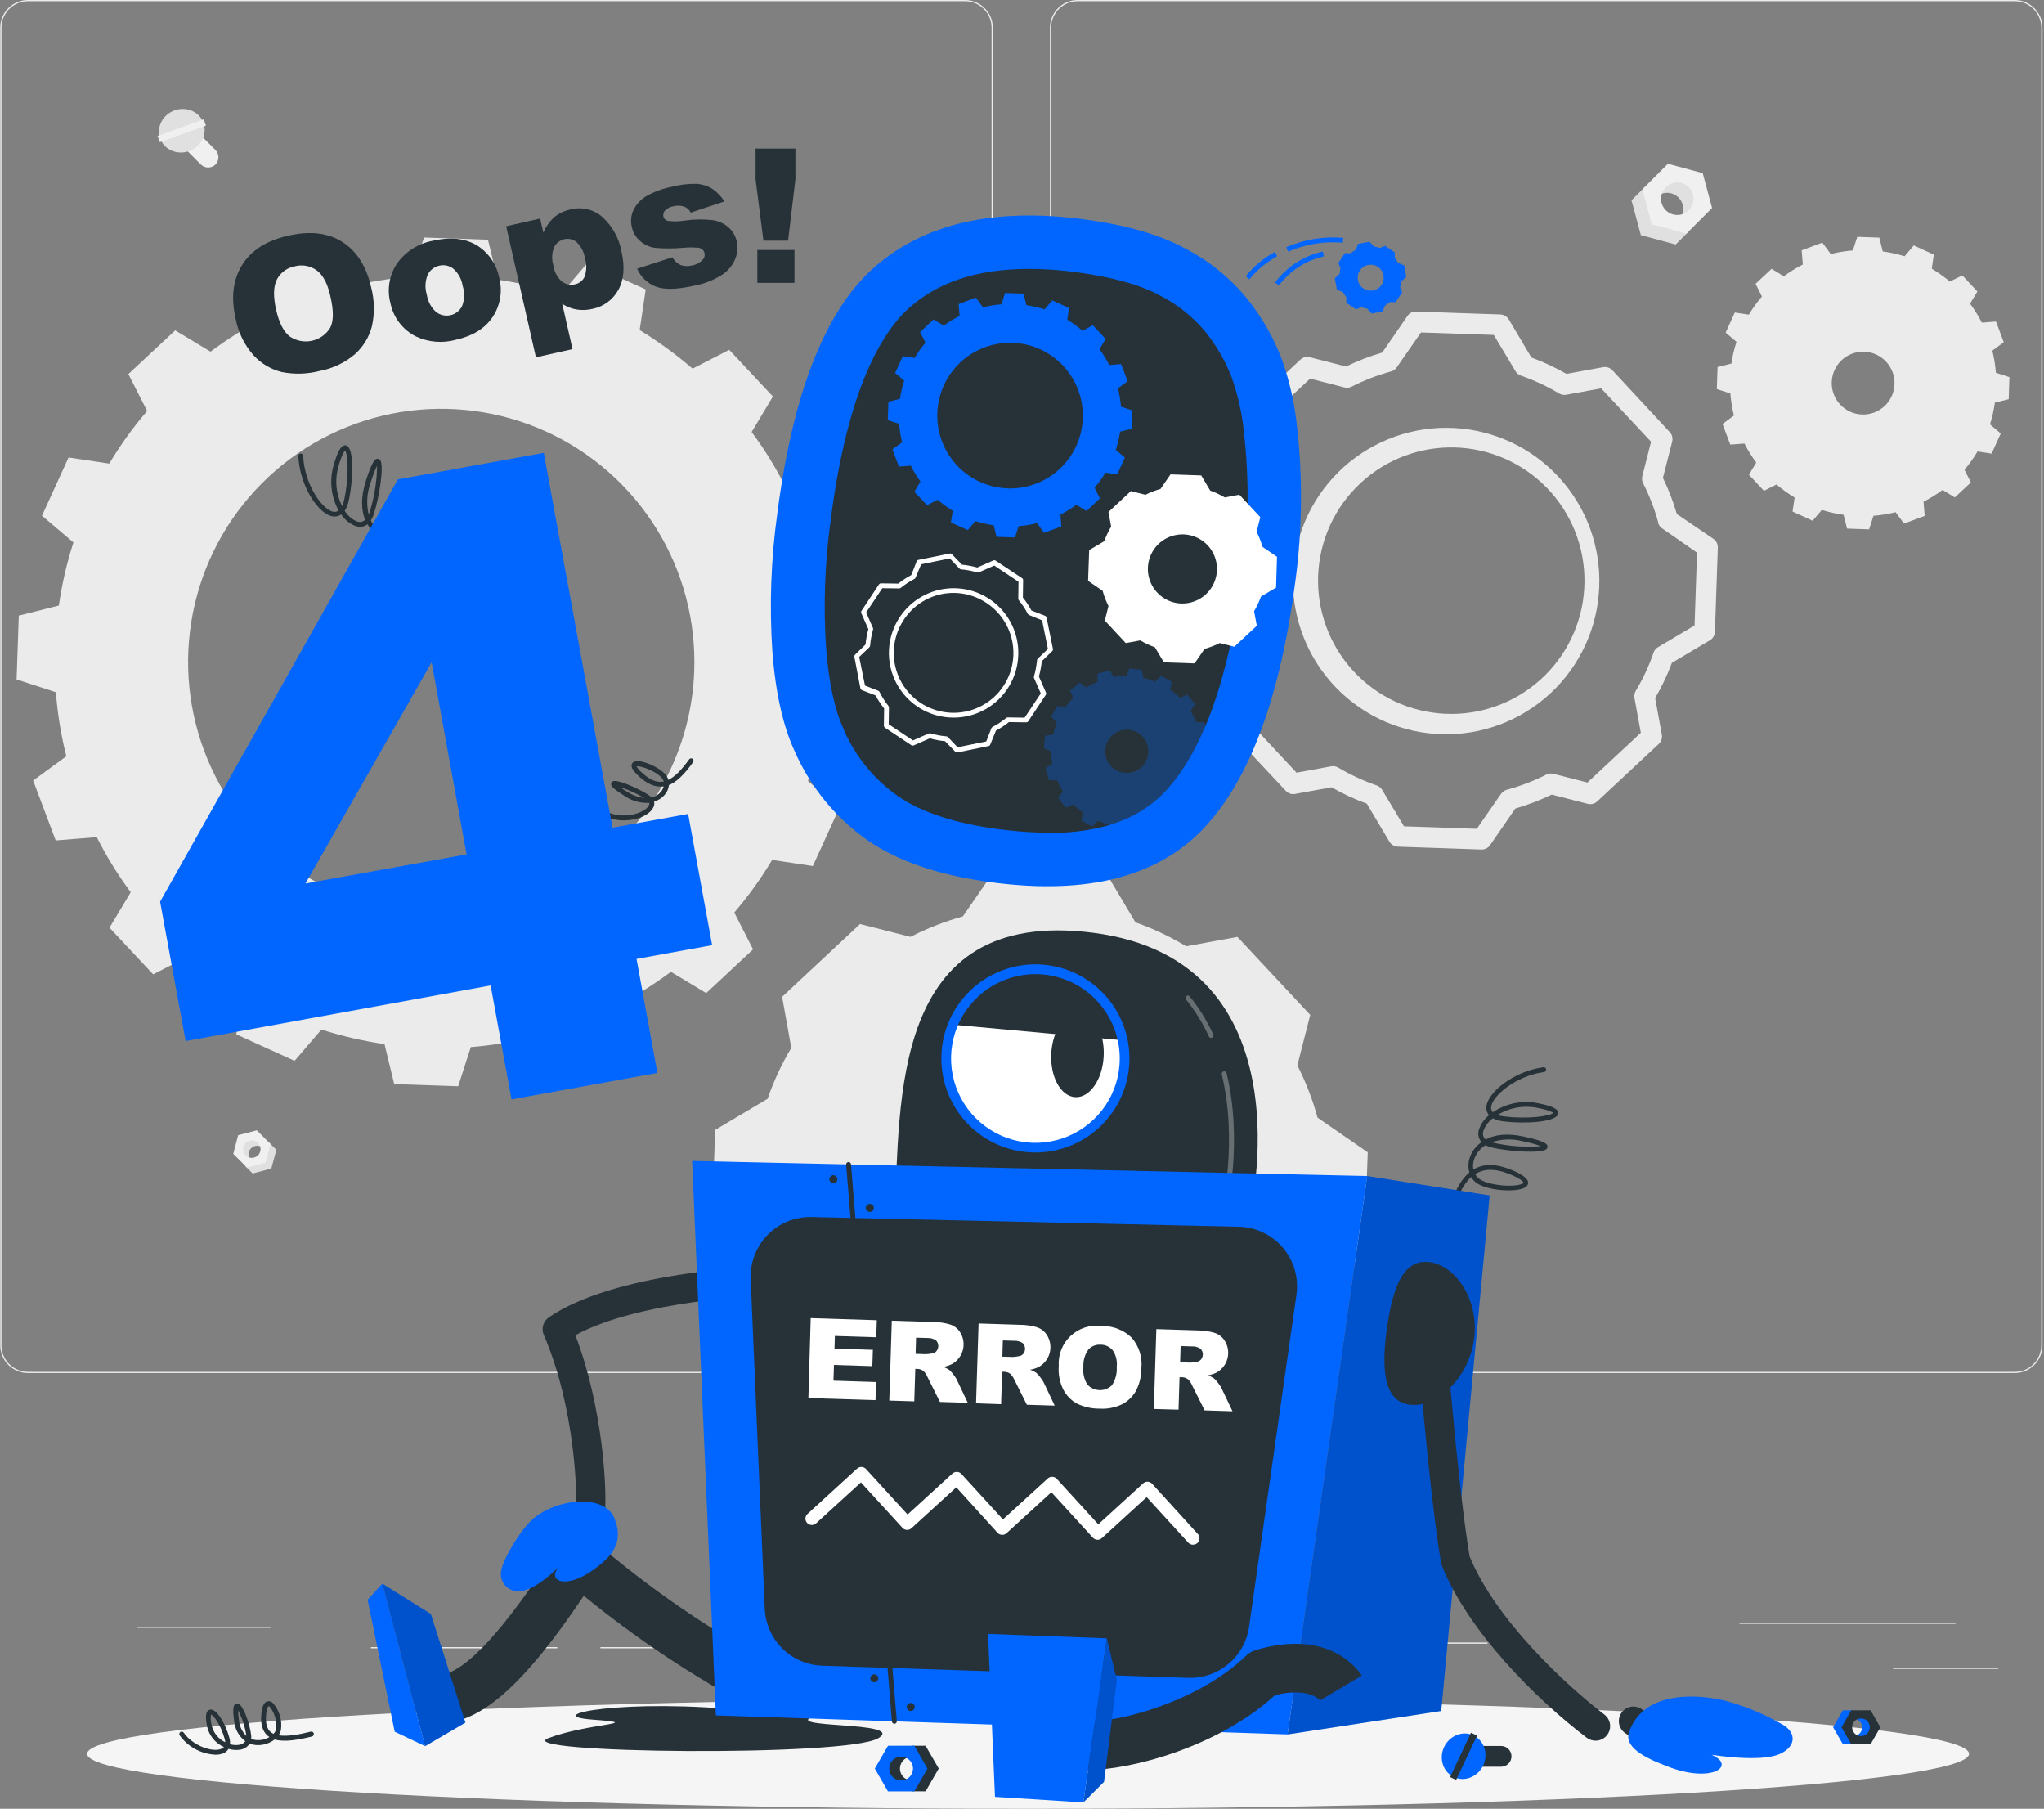 <svg width="477" height="422" viewBox="0 0 477 422" fill="none" xmlns="http://www.w3.org/2000/svg">
<rect x="0" y="0" width="477" height="422" fill="#808080" stroke="none"/>
<g clip-path="url(#clip0_4834_682)">
<path d="M466.326 389.077H441.772V389.36H466.326V389.077Z" fill="#EBEBEB"/>
<path d="M347.136 383.199H308.505V383.482H347.136V383.199Z" fill="#EBEBEB"/>
<path d="M456.371 378.567H405.938V378.85H456.371V378.567Z" fill="#EBEBEB"/>
<path d="M152.734 384.275H140.117V384.558H152.734V384.275Z" fill="#EBEBEB"/>
<path d="M130.037 384.275H86.559V384.558H130.037V384.275Z" fill="#EBEBEB"/>
<path d="M63.251 379.495H31.879V379.778H63.251V379.495Z" fill="#EBEBEB"/>
<path d="M225.217 320.342H6.522C5.672 320.342 4.831 320.175 4.047 319.85C3.262 319.525 2.549 319.049 1.949 318.448C1.348 317.848 0.872 317.135 0.547 316.35C0.222 315.565 0.055 314.725 0.055 313.875L0.055 6.467C0.055 4.752 0.736 3.107 1.949 1.894C3.162 0.681 4.806 0 6.522 0L225.217 0C226.066 0 226.907 0.167 227.692 0.492C228.477 0.817 229.19 1.294 229.79 1.894C230.391 2.495 230.867 3.208 231.192 3.992C231.517 4.777 231.684 5.618 231.684 6.467V313.875C231.684 314.725 231.517 315.565 231.192 316.35C230.867 317.135 230.391 317.848 229.79 318.448C229.19 319.049 228.477 319.525 227.692 319.85C226.907 320.175 226.066 320.342 225.217 320.342ZM6.522 0.283C4.882 0.283 3.309 0.935 2.149 2.094C0.989 3.254 0.338 4.827 0.338 6.467V313.875C0.338 315.515 0.989 317.088 2.149 318.248C3.309 319.408 4.882 320.059 6.522 320.059H225.217C226.857 320.059 228.43 319.408 229.59 318.248C230.749 317.088 231.401 315.515 231.401 313.875V6.467C231.401 4.827 230.749 3.254 229.59 2.094C228.43 0.935 226.857 0.283 225.217 0.283H6.522Z" fill="#EBEBEB"/>
<path d="M470.177 320.342H251.482C249.766 320.342 248.122 319.661 246.909 318.448C245.696 317.235 245.015 315.59 245.015 313.875V6.467C245.015 4.752 245.696 3.107 246.909 1.894C248.122 0.681 249.766 0 251.482 0L470.177 0C471.892 0 473.537 0.681 474.75 1.894C475.963 3.107 476.644 4.752 476.644 6.467V313.875C476.644 314.725 476.477 315.565 476.152 316.35C475.827 317.135 475.35 317.848 474.75 318.448C474.149 319.049 473.437 319.525 472.652 319.85C471.867 320.175 471.026 320.342 470.177 320.342ZM251.482 0.283C249.841 0.283 248.269 0.935 247.109 2.094C245.949 3.254 245.298 4.827 245.298 6.467V313.875C245.298 315.515 245.949 317.088 247.109 318.248C248.269 319.408 249.841 320.059 251.482 320.059H470.177C471.817 320.059 473.39 319.408 474.55 318.248C475.709 317.088 476.361 315.515 476.361 313.875V6.467C476.361 4.827 475.709 3.254 474.55 2.094C473.39 0.935 471.817 0.283 470.177 0.283H251.482Z" fill="#EBEBEB"/>
<path d="M201.501 165.273L202.011 150.392L192.871 147.402C192.484 142.377 191.67 137.395 190.436 132.509L198.183 126.846L192.917 112.87L183.335 113.64C181.067 109.135 178.415 104.835 175.407 100.786L180.368 92.507L170.175 81.623L161.613 86.006C157.754 82.677 153.629 79.67 149.279 77.013L150.684 67.523L137.093 61.35L130.864 68.644C126.058 67.109 121.134 65.973 116.141 65.246L113.876 55.925L98.949 55.416L95.925 64.555C90.883 64.954 85.883 65.769 80.975 66.99L75.222 59.289L61.212 64.454L61.982 74.035C57.483 76.343 53.183 79.021 49.128 82.042L40.883 77.081L29.954 87.274L34.337 95.882C31.044 99.712 28.088 103.82 25.503 108.159L16.001 106.732L9.794 120.322L17.133 126.551C15.584 131.354 14.448 136.279 13.736 141.274L4.381 143.63L3.871 158.512L13.045 161.502C13.426 166.542 14.24 171.54 15.48 176.44L7.733 182.103L12.999 196.079L22.581 195.309C24.849 199.813 27.501 204.114 30.509 208.163L25.548 216.442L35.741 227.326L44.303 222.943C48.142 226.238 52.248 229.208 56.58 231.822L55.153 241.324L68.744 247.496L75.007 240.203C79.813 241.738 84.737 242.874 89.73 243.601L91.995 252.921L106.922 253.431L109.867 244.291C114.904 243.892 119.901 243.077 124.805 241.856L130.468 249.558L144.443 244.337L143.707 234.755C148.202 232.435 152.501 229.753 156.562 226.737L164.807 231.697L175.736 221.504L171.353 212.897C174.646 209.067 177.601 204.959 180.187 200.62L189.689 202.047L195.895 188.457L188.556 182.228C190.11 177.426 191.246 172.501 191.954 167.504L201.501 165.273ZM100.931 213.486C89.254 213.083 77.959 209.226 68.475 202.403C58.99 195.581 51.741 186.099 47.645 175.156C43.55 164.214 42.791 152.303 45.464 140.93C48.138 129.556 54.124 119.231 62.665 111.259C71.207 103.288 81.921 98.028 93.452 96.145C104.983 94.263 116.813 95.842 127.446 100.683C138.08 105.523 147.039 113.409 153.191 123.341C159.344 133.274 162.412 144.808 162.009 156.485C161.743 164.238 159.952 171.864 156.738 178.925C153.524 185.986 148.951 192.345 143.279 197.639C137.607 202.932 130.948 207.056 123.681 209.775C116.415 212.494 108.684 213.755 100.931 213.486Z" fill="#EBEBEB"/>
<path d="M456.19 116.053L459.938 112.553L458.444 109.597C459.579 108.264 460.599 106.835 461.49 105.327L464.774 105.826L466.904 101.137L464.401 99.008C464.923 97.352 465.302 95.654 465.533 93.934L468.761 93.13L468.931 87.988L465.771 86.969C465.635 85.231 465.359 83.508 464.944 81.816L467.606 79.834L465.794 75.02L462.498 75.281C461.704 73.728 460.784 72.243 459.746 70.841L461.456 68.01L457.945 64.25L455.023 65.688C453.703 64.575 452.294 63.571 450.81 62.687L451.286 59.402L446.608 57.262L444.457 59.787C442.796 59.27 441.095 58.891 439.371 58.655L438.567 55.438L433.425 55.257L432.395 58.428C430.656 58.559 428.932 58.839 427.242 59.266L425.271 56.605L420.446 58.406L420.718 61.713C419.163 62.502 417.677 63.422 416.279 64.465L413.436 62.709L409.687 66.209L411.171 69.176C410.036 70.498 409.016 71.915 408.124 73.412L404.84 72.914L402.711 77.602L405.236 79.754C404.695 81.408 404.297 83.106 404.047 84.828L400.819 85.632L400.649 90.774L403.809 91.793C403.942 93.531 404.218 95.255 404.636 96.946L401.975 98.917L403.787 103.73L407.094 103.481C407.887 105.034 408.808 106.519 409.846 107.921L408.136 110.752L411.647 114.512L414.568 113.029C415.894 114.159 417.311 115.178 418.804 116.075L418.317 119.348L422.995 121.489L425.147 118.975C426.808 119.489 428.509 119.867 430.232 120.107L431.036 123.324L436.178 123.505L437.208 120.334C438.947 120.203 440.671 119.923 442.361 119.496L444.332 122.157L449.157 120.356L448.885 117.049C450.441 116.261 451.926 115.341 453.324 114.297L456.19 116.053ZM429.439 94.387C428.449 93.328 427.795 92 427.56 90.569C427.325 89.139 427.519 87.671 428.119 86.351C428.718 85.031 429.696 83.919 430.927 83.155C432.159 82.39 433.59 82.009 435.039 82.058C436.487 82.107 437.889 82.585 439.066 83.431C440.244 84.277 441.143 85.453 441.652 86.81C442.161 88.167 442.255 89.645 441.924 91.056C441.593 92.468 440.85 93.749 439.79 94.738C438.371 96.063 436.483 96.77 434.542 96.705C432.601 96.639 430.766 95.805 429.439 94.387Z" fill="#EBEBEB"/>
<path d="M319.185 268.845L307.474 260.759C306.322 256.543 304.743 252.456 302.763 248.561L305.764 236.783L288.776 218.594L276.816 220.78C273.068 218.517 269.098 216.642 264.969 215.185L257.698 202.942L232.782 202.092L224.696 213.803C220.47 214.976 216.376 216.577 212.476 218.582L200.708 215.581L182.52 232.569L184.66 244.473C182.41 248.23 180.558 252.212 179.133 256.353L166.89 263.624L166.041 288.54L177.763 296.638C178.894 300.877 180.47 304.984 182.463 308.892L179.473 320.637L196.461 338.825L208.342 336.651C212.126 338.898 216.13 340.753 220.29 342.189L227.55 354.409L252.466 355.259L260.541 343.537C264.786 342.387 268.904 340.809 272.829 338.825L284.551 341.815L302.74 324.827L300.554 312.89C302.804 309.129 304.657 305.143 306.081 300.998L318.301 293.727L319.185 268.845ZM241.661 306.661C236.13 306.47 230.78 304.642 226.287 301.411C221.794 298.179 218.361 293.687 216.42 288.504C214.48 283.321 214.12 277.678 215.386 272.291C216.652 266.903 219.487 262.011 223.533 258.235C227.579 254.458 232.653 251.966 238.115 251.073C243.578 250.181 249.182 250.928 254.219 253.22C259.257 255.512 263.502 259.246 266.417 263.951C269.332 268.655 270.787 274.118 270.598 279.65C270.341 287.068 267.149 294.081 261.722 299.146C256.296 304.212 249.08 306.915 241.661 306.661Z" fill="#EBEBEB"/>
<path d="M345.868 198.197H345.789L326.23 197.528C325.833 197.518 325.445 197.409 325.101 197.211C324.757 197.014 324.468 196.733 324.259 196.396L318.981 187.505C316.13 186.465 313.371 185.184 310.736 183.677L302.231 185.229C301.837 185.301 301.431 185.272 301.05 185.146C300.67 185.019 300.328 184.798 300.056 184.504L286.59 170.132C286.31 169.834 286.111 169.47 286.012 169.073C285.913 168.677 285.917 168.261 286.024 167.867L288.165 159.475C286.841 156.754 285.757 153.923 284.925 151.014L276.397 145.125C276.067 144.897 275.8 144.59 275.62 144.232C275.44 143.874 275.353 143.476 275.367 143.075L276.035 123.459C276.045 123.063 276.154 122.675 276.352 122.331C276.55 121.987 276.83 121.697 277.167 121.489L286.081 116.2C287.145 113.37 288.452 110.638 289.988 108.034L288.425 99.506C288.354 99.112 288.383 98.706 288.51 98.326C288.636 97.946 288.856 97.604 289.15 97.332L303.443 83.922C303.74 83.642 304.105 83.443 304.501 83.344C304.898 83.244 305.313 83.249 305.708 83.356L314.123 85.508C316.838 84.186 319.66 83.099 322.56 82.257L328.449 73.729C328.668 73.39 328.974 73.116 329.334 72.935C329.695 72.754 330.097 72.672 330.499 72.698L350.115 73.367C350.512 73.377 350.9 73.486 351.244 73.684C351.588 73.881 351.877 74.162 352.086 74.499L357.375 83.412C360.207 84.45 362.947 85.727 365.563 87.229L374.114 85.666C374.508 85.595 374.914 85.624 375.294 85.751C375.674 85.877 376.016 86.098 376.288 86.391L389.652 100.797C389.933 101.095 390.132 101.459 390.231 101.856C390.33 102.252 390.326 102.668 390.219 103.062L388.067 111.488C389.388 114.203 390.476 117.026 391.317 119.926L399.845 125.713C400.175 125.941 400.443 126.248 400.623 126.606C400.803 126.965 400.89 127.362 400.876 127.763L400.208 147.379C400.198 147.776 400.089 148.163 399.891 148.507C399.693 148.852 399.413 149.141 399.075 149.35L390.162 154.639C389.101 157.488 387.793 160.239 386.255 162.861L387.818 171.4C387.889 171.794 387.86 172.2 387.733 172.58C387.606 172.96 387.386 173.302 387.093 173.575L372.755 186.962C372.458 187.243 372.093 187.443 371.697 187.542C371.3 187.641 370.884 187.636 370.49 187.528L362.109 185.387C359.378 186.709 356.54 187.796 353.626 188.638L347.748 197.155C347.538 197.463 347.258 197.718 346.932 197.899C346.605 198.08 346.241 198.182 345.868 198.197ZM327.645 192.783L344.634 193.361L350.296 185.206C350.618 184.739 351.096 184.402 351.644 184.255C354.833 183.389 357.925 182.201 360.874 180.71C361.387 180.456 361.974 180.396 362.528 180.54L370.456 182.567L382.914 170.959L381.43 162.838C381.326 162.265 381.434 161.672 381.736 161.173C383.415 158.367 384.8 155.396 385.87 152.306C386.051 151.749 386.43 151.278 386.934 150.98L395.451 145.918L396.029 128.93L387.874 123.267C387.449 122.972 387.131 122.546 386.968 122.055V121.863C386.105 118.712 384.925 115.658 383.446 112.745C383.184 112.227 383.12 111.631 383.265 111.069L385.303 103.051L373.65 90.604L365.506 92.099C364.938 92.204 364.35 92.1 363.853 91.805C361.038 90.121 358.059 88.729 354.962 87.648C354.788 87.587 354.621 87.507 354.464 87.41C354.134 87.208 353.858 86.928 353.66 86.595L348.597 78.146L331.609 77.568L325.946 85.723C325.612 86.205 325.113 86.548 324.542 86.686C321.392 87.549 318.337 88.729 315.425 90.208C314.907 90.47 314.311 90.534 313.749 90.389L305.742 88.339L293.284 99.948L294.767 108.068C294.859 108.577 294.784 109.101 294.552 109.563L294.439 109.756C292.758 112.572 291.372 115.556 290.305 118.657C290.118 119.19 289.749 119.639 289.263 119.926L280.735 124.988L280.157 141.977L288.323 147.639C288.79 147.961 289.127 148.439 289.274 148.987C290.124 152.167 291.305 155.249 292.797 158.183C292.88 158.345 292.945 158.516 292.989 158.693C293.08 159.065 293.08 159.454 292.989 159.826L290.951 167.81L302.559 180.268L310.646 178.785C311.211 178.683 311.793 178.788 312.288 179.079C315.12 180.757 318.113 182.146 321.224 183.224C321.779 183.402 322.25 183.776 322.549 184.277L327.645 192.783ZM338.11 171.31H336.853C327.426 171.144 318.446 167.262 311.868 160.507C305.29 153.753 301.645 144.674 301.728 135.246C301.811 125.818 305.614 116.805 312.31 110.167C319.007 103.53 328.053 99.806 337.481 99.806C346.91 99.806 355.956 103.53 362.652 110.167C369.349 116.805 373.152 125.818 373.235 135.246C373.318 144.674 369.673 153.753 363.095 160.507C356.517 167.262 347.537 171.144 338.11 171.31ZM338.11 104.387C329.915 104.537 322.111 107.916 316.395 113.79C310.679 119.664 307.514 127.558 307.589 135.754C307.664 143.95 310.972 151.784 316.794 157.553C322.616 163.323 330.48 166.559 338.676 166.559C346.872 166.559 354.737 163.323 360.559 157.553C366.381 151.784 369.689 143.95 369.764 135.754C369.838 127.558 366.673 119.664 360.958 113.79C355.242 107.916 347.437 104.537 339.243 104.387H338.11Z" fill="#EBEBEB"/>
<path d="M391.045 57.047L382.925 54.861L380.739 46.74L383.922 43.558L387.274 50.512L394.228 53.864L391.045 57.047Z" fill="#E0E0E0"/>
<path d="M391.555 51.61C391.94 51.267 392.251 50.848 392.469 50.38C392.687 49.911 392.807 49.404 392.821 48.887C392.836 48.371 392.745 47.858 392.554 47.378C392.363 46.898 392.077 46.462 391.712 46.097C391.346 45.732 390.911 45.445 390.431 45.254C389.951 45.063 389.437 44.973 388.921 44.987C388.405 45.002 387.897 45.122 387.429 45.34C386.961 45.557 386.542 45.868 386.198 46.253L390.241 40.194L395.666 42.935L396.799 48.598L391.555 51.61Z" fill="#E0E0E0"/>
<path d="M383.276 44.169L389.234 38.212L397.354 40.398L399.54 48.519L393.583 54.476L385.462 52.324L383.276 44.169ZM394.092 49.039C394.624 48.509 394.987 47.833 395.134 47.097C395.281 46.361 395.207 45.597 394.92 44.903C394.633 44.209 394.147 43.616 393.523 43.199C392.899 42.781 392.165 42.558 391.414 42.558C390.663 42.558 389.929 42.781 389.305 43.199C388.68 43.616 388.194 44.209 387.907 44.903C387.621 45.597 387.546 46.361 387.694 47.097C387.841 47.833 388.203 48.509 388.735 49.039C389.443 49.75 390.404 50.152 391.407 50.159C392.41 50.165 393.375 49.775 394.092 49.073V49.039Z" fill="#F0F0F0"/>
<path d="M58.959 273.794L63.319 272.628L64.497 268.267L62.787 266.569L60.986 270.295L57.26 272.095L58.959 273.794Z" fill="#E0E0E0"/>
<path d="M58.687 270.884C58.477 270.7 58.307 270.475 58.187 270.223C58.068 269.97 58.002 269.696 57.992 269.417C57.983 269.139 58.031 268.861 58.134 268.601C58.236 268.342 58.391 268.106 58.588 267.908C58.786 267.711 59.021 267.556 59.281 267.454C59.541 267.351 59.818 267.303 60.097 267.312C60.376 267.322 60.65 267.388 60.903 267.508C61.155 267.627 61.38 267.797 61.563 268.007L59.4 264.757L56.49 266.229L55.855 269.287L58.687 270.884Z" fill="#E0E0E0"/>
<path d="M63.126 266.908L59.932 263.715L55.572 264.847L54.44 269.207L57.633 272.401L61.994 271.269L63.126 266.908ZM57.328 269.547C57.041 269.263 56.846 268.899 56.767 268.504C56.688 268.108 56.727 267.698 56.882 267.325C57.036 266.952 57.297 266.633 57.632 266.408C57.968 266.184 58.362 266.064 58.766 266.064C59.169 266.064 59.564 266.184 59.899 266.408C60.235 266.633 60.496 266.952 60.65 267.325C60.804 267.698 60.844 268.108 60.765 268.504C60.685 268.899 60.49 269.263 60.204 269.547C59.822 269.928 59.305 270.141 58.766 270.141C58.227 270.141 57.709 269.928 57.328 269.547Z" fill="#F0F0F0"/>
<path d="M43.273 34.781L46.885 38.394C47.34 38.836 47.95 39.084 48.584 39.084C49.219 39.084 49.828 38.836 50.283 38.394C50.726 37.939 50.974 37.329 50.974 36.695C50.974 36.06 50.726 35.45 50.283 34.996L46.67 31.383C46.216 30.94 45.606 30.692 44.971 30.692C44.337 30.692 43.727 30.94 43.273 31.383C42.83 31.838 42.582 32.447 42.582 33.082C42.582 33.716 42.83 34.326 43.273 34.781Z" fill="#F0F0F0"/>
<path d="M44.133 35.25C46.923 34.247 48.422 31.311 47.481 28.692C46.54 26.072 43.515 24.761 40.725 25.763C37.935 26.766 36.436 29.702 37.377 32.321C38.318 34.941 41.343 36.252 44.133 35.25Z" fill="#E0E0E0"/>
<path d="M36.776 31.714L37.301 33.174L48.066 29.307L47.541 27.847L36.776 31.714Z" fill="#F0F0F0"/>
<path d="M239.918 422C361.194 422 459.508 416.26 459.508 409.179C459.508 402.099 361.194 396.359 239.918 396.359C118.641 396.359 20.327 402.099 20.327 409.179C20.327 416.26 118.641 422 239.918 422Z" fill="#F5F5F5"/>
<path d="M54.994 74.397C53.862 69.414 54.368 65.216 56.512 61.803C58.656 58.391 62.209 56.126 67.169 55.008C72.258 53.823 76.486 54.294 79.854 56.424C83.221 58.553 85.468 62.064 86.593 66.956C87.399 69.961 87.465 73.117 86.785 76.153C86.127 78.675 84.735 80.945 82.787 82.676C80.473 84.627 77.696 85.949 74.723 86.516C71.809 87.284 68.758 87.385 65.799 86.81C63.228 86.187 60.904 84.806 59.128 82.846C57.015 80.453 55.587 77.534 54.994 74.397ZM64.44 72.291C65.142 75.379 66.218 77.463 67.668 78.542C68.416 79.041 69.257 79.384 70.141 79.549C71.026 79.715 71.934 79.7 72.812 79.505C73.69 79.31 74.52 78.94 75.251 78.416C75.983 77.893 76.6 77.227 77.068 76.459C77.876 74.888 77.876 72.393 77.068 68.972C76.411 66.096 75.354 64.125 73.897 63.06C73.157 62.532 72.308 62.175 71.413 62.016C70.517 61.857 69.597 61.901 68.721 62.143C67.848 62.311 67.025 62.674 66.313 63.206C65.601 63.737 65.018 64.423 64.61 65.212C63.794 66.828 63.738 69.191 64.44 72.302V72.291Z" fill="#263238"/>
<path d="M91.1 70.66C90.696 69.117 90.622 67.507 90.884 65.934C91.145 64.361 91.736 62.86 92.618 61.532C93.608 60.12 94.867 58.919 96.322 57.996C97.778 57.073 99.402 56.446 101.1 56.152C105.532 55.148 109.172 55.672 112.018 57.726C114.339 59.426 115.936 61.937 116.492 64.759C116.898 66.302 116.976 67.912 116.72 69.487C116.465 71.061 115.881 72.564 115.008 73.899C113.241 76.587 110.365 78.38 106.378 79.279C103.306 80.131 100.031 79.866 97.136 78.531C95.591 77.773 94.242 76.669 93.195 75.303C92.148 73.938 91.431 72.349 91.1 70.66ZM99.594 68.712C99.821 70.294 100.599 71.746 101.791 72.812C102.259 73.169 102.799 73.419 103.374 73.545C103.948 73.671 104.544 73.67 105.118 73.541C105.692 73.413 106.231 73.161 106.697 72.802C107.163 72.443 107.545 71.986 107.816 71.464C108.414 69.948 108.47 68.272 107.975 66.719C107.745 65.17 106.979 63.752 105.812 62.709C105.36 62.346 104.832 62.09 104.266 61.963C103.701 61.835 103.114 61.839 102.55 61.973C101.961 62.095 101.408 62.351 100.933 62.72C100.457 63.089 100.073 63.562 99.809 64.102C99.202 65.567 99.126 67.197 99.594 68.712Z" fill="#263238"/>
<path d="M125.066 83.367L118.123 52.788L126.051 50.987L126.798 54.261C127.356 52.966 128.16 51.793 129.165 50.806C130.282 49.857 131.617 49.2 133.05 48.892C134.374 48.53 135.768 48.508 137.102 48.829C138.437 49.15 139.669 49.803 140.683 50.727C142.926 52.816 144.446 55.565 145.021 58.576C145.859 62.26 145.618 65.28 144.296 67.636C143.674 68.768 142.813 69.751 141.773 70.515C140.732 71.28 139.537 71.809 138.271 72.064C137.051 72.359 135.785 72.409 134.545 72.212C133.352 72.006 132.214 71.555 131.204 70.886L133.605 81.453L125.066 83.367ZM129.165 62.019C129.36 63.439 130.06 64.741 131.136 65.688C131.569 66.018 132.071 66.246 132.604 66.356C133.137 66.465 133.688 66.454 134.217 66.322C134.696 66.219 135.145 66.005 135.529 65.699C135.912 65.392 136.219 65.001 136.425 64.555C136.922 63.148 136.942 61.615 136.482 60.195C136.279 58.772 135.596 57.461 134.545 56.48C134.158 56.156 133.701 55.925 133.209 55.807C132.718 55.689 132.206 55.687 131.714 55.801C131.193 55.912 130.704 56.139 130.284 56.467C129.864 56.795 129.524 57.214 129.29 57.692C128.755 59.078 128.711 60.605 129.165 62.019Z" fill="#263238"/>
<path d="M148.679 62.687L156.913 60.025C157.353 60.821 158.035 61.456 158.861 61.837C159.716 62.132 160.64 62.16 161.511 61.917C162.462 61.763 163.335 61.296 163.991 60.592C164.181 60.393 164.319 60.15 164.392 59.885C164.465 59.62 164.471 59.342 164.411 59.074C164.348 58.763 164.193 58.478 163.967 58.256C163.741 58.034 163.454 57.885 163.142 57.828C161.862 57.69 160.571 57.69 159.291 57.828C157.139 58.007 154.976 58.007 152.825 57.828C151.566 57.643 150.387 57.1 149.427 56.265C148.417 55.419 147.719 54.258 147.445 52.969C147.105 51.611 147.254 50.176 147.864 48.915C148.533 47.601 149.562 46.505 150.831 45.755C152.635 44.731 154.594 44.008 156.63 43.614C158.579 43.09 160.592 42.846 162.61 42.89C163.873 42.973 165.097 43.362 166.177 44.022C167.331 44.801 168.311 45.812 169.054 46.989L161.194 49.606C160.895 48.987 160.379 48.499 159.744 48.235C158.918 47.939 158.022 47.9 157.174 48.122C156.424 48.229 155.729 48.575 155.192 49.107C155.022 49.292 154.899 49.516 154.834 49.758C154.769 50.001 154.764 50.255 154.818 50.5C154.878 50.769 155.018 51.013 155.221 51.199C155.423 51.385 155.678 51.505 155.95 51.542C157.213 51.692 158.489 51.665 159.744 51.463C161.928 51.144 164.144 51.11 166.336 51.361C167.716 51.559 169.008 52.157 170.051 53.083C170.997 53.937 171.655 55.065 171.931 56.31C172.217 57.641 172.111 59.026 171.625 60.297C171.027 61.809 169.984 63.104 168.635 64.012C166.65 65.305 164.429 66.194 162.1 66.628C158.061 67.549 155.041 67.628 153.04 66.866C151.092 66.103 149.524 64.6 148.679 62.687Z" fill="#263238"/>
<path d="M176.324 34.667H185.622V41.802L183.912 56.152H178.159L176.324 41.825V34.667ZM176.732 58.326H185.407V65.994H176.732V58.326Z" fill="#263238"/>
<path d="M102.517 132.089C102.449 132.102 102.38 132.102 102.313 132.089C97.216 130.119 94.17 128.182 92.584 125.872C91.343 126.104 90.06 125.929 88.926 125.373C87.588 124.702 86.488 123.634 85.778 122.316C85.392 122.613 84.938 122.808 84.457 122.883C83.976 122.958 83.484 122.911 83.026 122.746C81.632 122.221 80.441 121.265 79.628 120.016C79.121 120.387 78.497 120.56 77.873 120.503C74.475 120.232 69.945 113.527 69.616 106.381C69.616 106.23 69.676 106.086 69.782 105.98C69.888 105.874 70.032 105.814 70.183 105.814C70.333 105.814 70.477 105.874 70.583 105.98C70.689 106.086 70.749 106.23 70.749 106.381C71.055 113.176 75.404 119.212 77.963 119.416C78.342 119.454 78.721 119.34 79.016 119.099C78.132 117.486 77.576 115.713 77.381 113.884C77.187 112.055 77.358 110.205 77.884 108.442C78.858 105.044 79.719 103.708 80.749 103.912C82.697 104.399 82.448 111.839 81.406 116.698C81.247 117.575 80.92 118.413 80.443 119.167C81.112 120.286 82.119 121.163 83.32 121.67C83.64 121.792 83.989 121.819 84.324 121.749C84.659 121.679 84.967 121.514 85.211 121.274C84.317 119.076 84.135 116.098 85.347 112.281C86.933 107.264 87.612 107.128 87.963 107.049C88.096 107.021 88.233 107.029 88.36 107.073C88.488 107.117 88.601 107.195 88.688 107.298C89.73 108.43 88.484 116.268 87.171 120.118C87.017 120.582 86.804 121.023 86.537 121.432C87.139 122.661 88.13 123.656 89.357 124.264C90.154 124.654 91.042 124.822 91.927 124.751C91.826 124.535 91.735 124.32 91.656 124.094C90.761 121.659 91.191 118.85 92.992 115.509C94.193 113.244 95.167 112.258 96.061 112.258C96.302 112.262 96.536 112.334 96.737 112.466C96.938 112.599 97.096 112.786 97.194 113.006C98.179 114.829 97.466 120.843 95.518 123.822C95.066 124.511 94.43 125.06 93.683 125.407C95.201 127.401 98.077 129.156 102.687 130.946C102.837 130.973 102.97 131.058 103.057 131.184C103.144 131.309 103.178 131.464 103.151 131.614C103.124 131.764 103.038 131.897 102.913 131.984C102.788 132.071 102.633 132.105 102.483 132.078L102.517 132.089ZM96.118 113.436C96.118 113.436 95.472 113.436 94.045 116.098C92.403 119.133 91.995 121.636 92.766 123.754C92.862 124.014 92.975 124.268 93.105 124.513C93.715 124.252 94.234 123.819 94.6 123.267C96.186 120.843 96.945 115.86 96.356 113.912C96.243 113.504 96.118 113.436 96.118 113.436ZM87.998 108.668C87.381 109.956 86.874 111.294 86.48 112.666C85.608 115.042 85.458 117.623 86.049 120.084L86.151 119.801C87.326 116.205 87.948 112.451 87.998 108.668ZM80.534 105.101C80.341 105.282 79.798 105.995 79.005 108.748C78.082 111.854 78.378 115.195 79.832 118.091C80.062 117.584 80.234 117.052 80.341 116.506C81.508 110.933 81.168 105.905 80.534 105.101Z" fill="#263238"/>
<path d="M145.577 191.401C143.766 191.419 141.984 190.953 140.413 190.053C140.286 189.976 140.195 189.851 140.16 189.707C140.124 189.563 140.147 189.41 140.223 189.283C140.298 189.155 140.421 189.062 140.565 189.024C140.708 188.986 140.861 189.006 140.99 189.079C145.033 191.446 150.254 189.793 151.33 188.071C151.409 187.963 151.464 187.84 151.493 187.71C151.523 187.579 151.525 187.444 151.5 187.313C149.432 187.426 147.385 186.84 145.69 185.648C142.814 183.847 142.587 183.315 142.598 182.884C142.604 182.761 142.643 182.641 142.71 182.537C142.778 182.434 142.872 182.35 142.983 182.295C144.116 181.729 149.224 184.074 151.353 185.478C151.611 185.644 151.847 185.842 152.055 186.067C152.894 185.875 153.648 185.418 154.207 184.764C154.522 184.397 154.75 183.964 154.875 183.496H154.649C152.837 183.677 151.025 182.896 149.088 181.118C147.763 179.883 147.242 179.045 147.412 178.366C147.464 178.178 147.569 178.01 147.713 177.88C147.858 177.749 148.036 177.663 148.227 177.629C149.79 177.244 153.663 178.886 155.238 180.619C155.584 180.999 155.833 181.458 155.963 181.956C157.435 181.265 159.009 179.691 160.855 177.12C160.947 177.012 161.076 176.943 161.217 176.926C161.358 176.909 161.5 176.945 161.615 177.028C161.73 177.11 161.81 177.233 161.839 177.371C161.869 177.51 161.845 177.655 161.773 177.777C159.632 180.767 157.854 182.465 156.11 183.156C156.015 183.993 155.672 184.782 155.124 185.421C154.475 186.183 153.617 186.738 152.655 187.018C152.709 187.289 152.709 187.567 152.655 187.837C152.6 188.107 152.493 188.364 152.338 188.592C151.33 190.269 148.59 191.401 145.577 191.401ZM144.569 183.541C144.954 183.824 145.498 184.198 146.279 184.674C147.499 185.492 148.897 186.005 150.356 186.169C148.53 185.097 146.589 184.234 144.569 183.598V183.541ZM148.522 178.728C148.846 179.341 149.298 179.878 149.847 180.302C151.534 181.854 153.063 182.567 154.524 182.386H154.887C154.808 182.036 154.64 181.712 154.4 181.446C152.803 179.713 149.303 178.603 148.522 178.785V178.728Z" fill="#263238"/>
<path d="M160.583 189.895L142.938 193.1L126.901 105.656L92.856 111.839L37.361 210.371L43.319 242.887L114.499 229.908L119.369 256.5L153.414 250.317L148.544 223.724L166.189 220.519L160.583 189.895ZM71.281 206.124L100.728 154.514L108.882 199.329L71.281 206.124Z" fill="#0066FF"/>
<path d="M302.696 99.665C302.149 94.181 300.924 88.787 299.049 83.605C297.128 78.624 294.455 73.968 291.121 69.799C287.18 64.942 282.285 60.945 276.738 58.055C270.698 54.74 262.687 52.433 252.705 51.135C231.987 48.439 215.837 52.116 204.255 62.166C192.672 72.215 185.046 91.469 181.377 119.926C179.908 130.558 179.529 141.313 180.244 152.022C180.999 161.838 182.804 169.739 185.658 175.727C189.296 183.832 195.046 190.81 202.307 195.931C209.457 200.945 219.253 204.263 231.696 205.887C253.894 208.778 270.343 204.516 281.042 193.1C291.74 181.684 298.841 162.393 302.345 135.227C303.905 123.431 304.023 111.489 302.696 99.665Z" fill="#0066FF"/>
<path d="M241.923 194.21C239.205 194.119 236.26 193.87 233.304 193.485C222.941 192.137 214.912 189.51 209.464 185.682C204.018 181.835 199.713 176.588 197.006 170.494V170.381C194.832 165.851 193.404 159.339 192.782 151.128C192.128 141.265 192.477 131.361 193.824 121.568C197.81 90.14 206.18 77.013 212.454 71.577C219.793 65.212 229.691 62.336 242.727 62.777C245.4 62.868 248.231 63.106 251.131 63.491C259.5 64.623 266.114 66.436 270.803 68.995C274.855 71.08 278.443 73.966 281.347 77.478C283.889 80.649 285.932 84.189 287.406 87.977C288.911 92.204 289.889 96.602 290.317 101.069C291.524 111.9 291.414 122.837 289.988 133.641C286.851 158.036 280.781 175.172 271.958 184.606C265.412 191.594 255.593 194.799 241.934 194.289L241.923 194.21Z" fill="#263238"/>
<path d="M264.086 100.038L264.234 95.746L261.595 94.885C261.484 93.433 261.249 91.993 260.893 90.581L263.158 88.939L261.618 84.941L258.854 85.168C258.207 83.871 257.449 82.632 256.589 81.464L258.016 79.075L255.037 75.881L252.614 77.161C251.507 76.213 250.325 75.357 249.08 74.601L249.477 71.86L245.558 70.082L243.769 72.189C242.383 71.74 240.962 71.407 239.521 71.192L238.853 68.508L234.55 68.361L233.7 71C232.249 71.115 230.809 71.35 229.396 71.702L227.743 69.437L223.711 70.943L223.938 73.706C222.643 74.358 221.404 75.116 220.234 75.972L217.856 74.544L214.707 77.478L215.976 79.958C215.026 81.064 214.173 82.25 213.427 83.503L210.687 83.095L208.897 87.014L211.015 88.803C210.563 90.188 210.229 91.609 210.018 93.05L207.323 93.73L207.176 98.022L209.826 98.883C209.936 100.335 210.171 101.775 210.528 103.187L208.263 104.829L209.781 108.861L212.544 108.634C213.192 109.931 213.949 111.171 214.809 112.338L213.382 114.727L216.327 117.865L218.796 116.596C219.901 117.546 221.083 118.402 222.329 119.156L221.922 121.896L225.84 123.675L227.641 121.568C229.027 122.016 230.447 122.35 231.888 122.565L232.556 125.249L236.86 125.396L237.709 122.757C239.161 122.642 240.6 122.407 242.013 122.055L243.655 124.32L247.687 122.814L247.472 120.05C248.765 119.396 250.004 118.639 251.175 117.785L253.554 119.212L256.702 116.279L255.434 113.799C256.383 112.696 257.236 111.514 257.982 110.265L260.723 110.673L262.512 106.754L260.394 104.965C260.848 103.58 261.182 102.159 261.391 100.718L264.086 100.038ZM235.093 113.935C231.738 113.812 228.495 112.698 225.773 110.734C223.05 108.769 220.971 106.042 219.797 102.897C218.624 99.751 218.408 96.329 219.179 93.061C219.949 89.793 221.67 86.827 224.124 84.537C226.579 82.246 229.657 80.735 232.97 80.192C236.283 79.65 239.682 80.102 242.739 81.49C245.796 82.879 248.373 85.141 250.144 87.993C251.916 90.845 252.803 94.157 252.693 97.513C252.621 99.749 252.109 101.949 251.185 103.987C250.26 106.024 248.943 107.859 247.307 109.386C245.672 110.913 243.751 112.102 241.655 112.884C239.559 113.667 237.329 114.028 235.093 113.946V113.935Z" fill="#0066FF"/>
<path opacity="0.3" d="M281.969 178.841L282.275 175.953L280.542 175.24C280.536 174.256 280.449 173.275 280.282 172.306L281.868 171.298L281.063 168.501H279.183C278.808 167.591 278.353 166.715 277.824 165.885L278.9 164.345L277.077 162.079L275.344 162.804C274.644 162.11 273.887 161.477 273.079 160.913L273.498 159.067L270.95 157.662L269.602 159.033C268.694 158.653 267.754 158.353 266.793 158.138L266.476 156.281L263.588 155.952L262.875 157.685C261.891 157.696 260.91 157.787 259.941 157.957L258.933 156.36L256.136 157.175V159.056C255.229 159.437 254.354 159.892 253.52 160.415L251.98 159.282L249.714 161.105L250.439 162.838C249.749 163.542 249.117 164.299 248.548 165.103L246.724 164.696L245.32 167.244L246.657 168.558C246.282 169.472 245.983 170.415 245.762 171.378L243.904 171.683L243.599 174.571L245.331 175.296C245.332 176.276 245.419 177.254 245.592 178.218L243.995 179.226L244.81 182.024H246.691C247.069 182.929 247.524 183.8 248.05 184.629L246.917 186.169L248.729 188.434L250.473 187.698C251.173 188.392 251.931 189.024 252.738 189.589L252.319 191.435L254.868 192.84L256.204 191.503C257.114 191.874 258.054 192.169 259.013 192.386L259.33 194.244L262.218 194.572L262.931 192.828C263.915 192.817 264.896 192.726 265.865 192.556L266.873 194.153L269.659 193.338V191.458C270.566 191.076 271.441 190.622 272.275 190.099L273.804 191.231L276.069 189.419L275.333 187.686C276.026 186.983 276.663 186.226 277.235 185.421L279.059 185.829L280.463 183.281L279.127 181.967C279.496 181.056 279.791 180.117 280.01 179.158L281.969 178.841ZM267.394 177.709C266.914 178.586 266.186 179.301 265.3 179.763C264.414 180.226 263.411 180.416 262.418 180.308C261.424 180.201 260.485 179.801 259.719 179.159C258.953 178.518 258.394 177.664 258.113 176.705C257.833 175.745 257.843 174.725 258.142 173.771C258.442 172.818 259.018 171.975 259.797 171.349C260.576 170.723 261.523 170.342 262.518 170.254C263.514 170.167 264.513 170.376 265.389 170.857C266.554 171.512 267.412 172.601 267.777 173.887C268.142 175.173 267.984 176.55 267.337 177.72L267.394 177.709Z" fill="#0066FF"/>
<path d="M298.007 129.904L294.609 127.571C294.276 126.357 293.821 125.181 293.25 124.06L294.111 120.662L289.218 115.418L285.82 116.053C284.745 115.407 283.606 114.872 282.423 114.456L280.328 110.922L273.158 110.673L270.825 114.071C269.612 114.403 268.436 114.859 267.314 115.43L263.917 114.569L258.673 119.462L259.307 122.859C258.659 123.934 258.124 125.072 257.71 126.257L254.177 128.352L253.928 135.521L257.325 137.854C257.653 139.077 258.108 140.261 258.684 141.388L257.824 144.785L262.716 150.029L266.114 149.406C267.19 150.051 268.328 150.586 269.512 151.003L271.607 154.525L278.776 154.774L281.109 151.377C282.334 151.045 283.521 150.59 284.654 150.018L288.052 150.879L293.295 145.986L292.661 142.588C293.309 141.514 293.844 140.375 294.258 139.191L297.791 137.095L298.007 129.904ZM275.661 140.799C274.068 140.744 272.526 140.218 271.232 139.288C269.937 138.357 268.947 137.064 268.387 135.571C267.827 134.078 267.723 132.452 268.087 130.9C268.45 129.348 269.266 127.938 270.431 126.849C271.596 125.76 273.057 125.041 274.631 124.783C276.204 124.524 277.819 124.738 279.271 125.397C280.723 126.056 281.946 127.131 282.788 128.485C283.629 129.84 284.05 131.413 283.997 133.007C283.923 135.145 283.004 137.166 281.441 138.627C279.878 140.088 277.8 140.869 275.661 140.799Z" fill="white"/>
<path d="M322.651 72.676L323.24 71.249C323.642 71.03 324.021 70.772 324.373 70.479H325.686L327.227 68.214L326.728 67.002C326.881 66.553 326.987 66.09 327.045 65.62L328.178 64.578L327.702 61.928L326.275 61.339C326.056 60.937 325.798 60.558 325.505 60.206V58.893L323.24 57.352L322.028 57.851C321.58 57.697 321.117 57.591 320.647 57.534L319.605 56.401L316.954 56.877L316.365 58.304C315.943 58.518 315.545 58.776 315.176 59.074H313.863L312.322 61.339L312.821 62.551C312.718 62.986 312.658 63.429 312.639 63.876L311.507 64.918L311.983 67.568L313.41 68.157C313.629 68.579 313.891 68.977 314.191 69.346V70.648L316.456 72.189L317.668 71.691C318.116 71.844 318.579 71.95 319.05 72.008L320.103 73.14L322.651 72.676ZM316.886 65.326C316.779 64.734 316.849 64.124 317.089 63.573C317.328 63.022 317.726 62.554 318.232 62.229C318.738 61.904 319.329 61.736 319.93 61.748C320.531 61.759 321.115 61.948 321.608 62.292C322.101 62.636 322.481 63.118 322.7 63.678C322.919 64.238 322.966 64.85 322.836 65.437C322.707 66.024 322.406 66.559 321.972 66.975C321.537 67.391 320.989 67.668 320.397 67.772C319.608 67.91 318.795 67.731 318.137 67.273C317.48 66.814 317.03 66.114 316.886 65.326Z" fill="#0066FF"/>
<path d="M291.574 65.167L290.713 64.442C292.583 62.125 294.892 60.201 297.508 58.779L298.029 59.787C295.547 61.142 293.354 62.969 291.574 65.167Z" fill="#0066FF"/>
<path d="M300.612 58.723L300.17 57.681C304.347 55.843 308.921 55.092 313.466 55.495L313.364 56.627C309.004 56.232 304.616 56.953 300.612 58.723Z" fill="#0066FF"/>
<path d="M298.482 66.56L297.542 65.926C300.275 62.246 304.244 59.676 308.72 58.689L308.935 59.821C304.755 60.739 301.044 63.131 298.482 66.56Z" fill="#0066FF"/>
<path d="M223.326 175.545C223.25 175.546 223.175 175.531 223.105 175.502C223.035 175.473 222.972 175.43 222.918 175.376L220.54 172.929C219.333 172.815 218.139 172.592 216.973 172.261L213.269 173.892C213.186 173.938 213.092 173.961 212.997 173.961C212.902 173.961 212.809 173.938 212.726 173.892L206.519 169.781C206.441 169.728 206.378 169.657 206.335 169.574C206.291 169.491 206.269 169.399 206.27 169.305L206.327 165.273C205.566 164.326 204.895 163.31 204.322 162.238L201.14 161.003C201.05 160.969 200.971 160.912 200.91 160.839C200.849 160.766 200.807 160.678 200.788 160.584L199.384 153.257C199.365 153.164 199.369 153.067 199.397 152.976C199.424 152.885 199.475 152.802 199.543 152.736L201.989 150.357C202.101 149.151 202.321 147.957 202.646 146.79L201.015 143.098C200.969 143.015 200.945 142.921 200.945 142.826C200.945 142.731 200.969 142.638 201.015 142.554L205.126 136.348C205.175 136.267 205.246 136.201 205.329 136.157C205.413 136.113 205.507 136.093 205.602 136.099L209.634 136.155C210.583 135.4 211.599 134.733 212.669 134.162L213.903 130.98C213.938 130.89 213.994 130.811 214.068 130.75C214.141 130.689 214.229 130.647 214.322 130.628L221.616 129.145C221.709 129.126 221.806 129.131 221.896 129.159C221.987 129.186 222.07 129.236 222.137 129.303L224.504 131.75C225.71 131.862 226.904 132.082 228.072 132.407L231.764 130.776C231.847 130.73 231.941 130.706 232.036 130.706C232.131 130.706 232.224 130.73 232.307 130.776L238.514 134.887C238.591 134.939 238.655 135.01 238.698 135.093C238.742 135.176 238.764 135.269 238.763 135.363L238.706 139.406C239.463 140.35 240.13 141.362 240.7 142.43L243.882 143.664C243.971 143.699 244.05 143.755 244.111 143.828C244.173 143.902 244.215 143.989 244.233 144.083L245.717 151.377C245.736 151.47 245.732 151.567 245.704 151.658C245.676 151.749 245.626 151.831 245.558 151.898L243.112 154.276C242.995 155.479 242.771 156.669 242.444 157.832L244.075 161.536C244.12 161.619 244.144 161.713 244.144 161.808C244.144 161.903 244.12 161.996 244.075 162.079L239.963 168.274C239.91 168.351 239.838 168.413 239.756 168.456C239.673 168.5 239.581 168.523 239.488 168.524L235.456 168.467C234.507 169.222 233.491 169.89 232.421 170.46L231.096 173.711C231.061 173.8 231.004 173.879 230.931 173.94C230.858 174.002 230.77 174.043 230.676 174.062L223.439 175.545H223.326ZM216.939 171.095H217.097C218.32 171.454 219.576 171.69 220.846 171.797C220.983 171.807 221.112 171.868 221.208 171.967L223.473 174.345L230.155 172.986L231.356 169.894C231.408 169.766 231.504 169.661 231.628 169.6C232.761 169.012 233.831 168.31 234.822 167.504C234.87 167.46 234.928 167.426 234.99 167.405C235.052 167.383 235.118 167.375 235.184 167.38L239.114 167.436L242.885 161.774L241.3 158.172C241.255 158.048 241.255 157.911 241.3 157.787C241.657 156.564 241.893 155.308 242.002 154.038C242.013 153.901 242.073 153.772 242.172 153.676L244.55 151.411L243.191 144.729L240.156 143.483C240.024 143.434 239.915 143.337 239.85 143.211C239.264 142.081 238.562 141.014 237.755 140.029C237.67 139.923 237.626 139.79 237.63 139.655L237.687 135.725L232.024 131.954L228.423 133.539C228.298 133.583 228.162 133.583 228.038 133.539C226.811 133.181 225.551 132.946 224.278 132.837C224.14 132.826 224.011 132.766 223.915 132.667L221.65 130.289L214.968 131.648L213.666 134.774C213.614 134.902 213.517 135.006 213.394 135.068C212.261 135.656 211.19 136.358 210.2 137.163C210.096 137.252 209.962 137.297 209.826 137.288L205.896 137.231L202.125 142.894L203.71 146.496C203.747 146.572 203.765 146.655 203.765 146.739C203.765 146.823 203.747 146.906 203.71 146.982C203.377 148.179 203.157 149.403 203.054 150.641C203.043 150.778 202.982 150.907 202.884 151.003L200.505 153.268L201.864 159.95L204.956 161.151C205.092 161.205 205.202 161.311 205.262 161.445C205.832 162.589 206.519 163.671 207.312 164.673C207.4 164.778 207.448 164.91 207.448 165.047L207.391 168.977L213.054 172.748L216.655 171.162C216.742 171.116 216.84 171.092 216.939 171.095ZM222.511 167.425C219.785 167.423 217.11 166.682 214.772 165.281C212.433 163.88 210.518 161.871 209.23 159.469C207.941 157.067 207.328 154.36 207.455 151.637C207.582 148.914 208.444 146.276 209.951 144.004C211.391 141.824 213.373 140.056 215.702 138.871C218.031 137.687 220.628 137.127 223.238 137.247C225.848 137.367 228.382 138.162 230.593 139.555C232.804 140.948 234.615 142.891 235.85 145.193C237.085 147.496 237.701 150.08 237.638 152.692C237.575 155.304 236.835 157.855 235.491 160.096C234.146 162.336 232.244 164.189 229.968 165.474C227.693 166.759 225.124 167.431 222.511 167.425ZM210.891 144.627C209.366 146.929 208.558 149.632 208.569 152.394C208.58 155.156 209.41 157.852 210.953 160.143C212.497 162.433 214.685 164.214 217.241 165.26C219.796 166.307 222.605 166.572 225.312 166.023C228.018 165.473 230.501 164.134 232.446 162.173C234.391 160.212 235.712 157.719 236.24 155.008C236.768 152.298 236.48 149.491 235.413 146.944C234.347 144.396 232.548 142.222 230.246 140.697C228.722 139.67 227.008 138.957 225.205 138.599C223.403 138.241 221.547 138.245 219.746 138.611C217.945 138.977 216.234 139.697 214.714 140.73C213.194 141.762 211.894 143.087 210.891 144.627Z" fill="white"/>
<path d="M208.716 283.013C210.29 257.644 207.391 211.515 255.082 217.62C306.206 224.166 291.573 283.942 291.573 283.942L208.716 283.013Z" fill="#263238"/>
<path d="M241.64 267.769C253.136 267.769 262.456 258.449 262.456 246.953C262.456 235.456 253.136 226.137 241.64 226.137C230.143 226.137 220.823 235.456 220.823 246.953C220.823 258.449 230.143 267.769 241.64 267.769Z" fill="white"/>
<path d="M244.369 226.17C234.516 224.483 223.983 231.754 222.93 239.116L262.014 242.706C260.632 234.314 252.195 227.507 244.369 226.17Z" fill="#263238"/>
<path d="M257.565 246.438C257.845 240.997 255.332 236.446 251.952 236.272C248.573 236.099 245.607 240.369 245.327 245.81C245.048 251.25 247.561 255.802 250.94 255.975C254.32 256.149 257.286 251.879 257.565 246.438Z" fill="#263238"/>
<path d="M241.64 268.89C237.3 268.893 233.057 267.608 229.447 265.2C225.837 262.792 223.022 259.367 221.358 255.359C219.694 251.351 219.255 246.94 220.097 242.683C220.939 238.426 223.024 234.514 226.088 231.441C229.153 228.369 233.06 226.274 237.315 225.421C241.57 224.568 245.982 224.995 249.994 226.649C254.006 228.303 257.438 231.11 259.855 234.713C262.273 238.317 263.568 242.557 263.577 246.896C263.583 252.721 261.276 258.311 257.162 262.435C253.048 266.559 247.465 268.881 241.64 268.89ZM241.64 227.269C237.744 227.267 233.935 228.421 230.695 230.585C227.455 232.749 224.931 235.826 223.441 239.425C221.951 243.025 221.563 246.986 222.326 250.807C223.089 254.627 224.968 258.136 227.726 260.887C230.484 263.639 233.997 265.51 237.819 266.264C241.641 267.018 245.601 266.621 249.198 265.123C252.794 263.625 255.865 261.093 258.022 257.848C260.178 254.604 261.323 250.792 261.312 246.896C261.294 241.688 259.214 236.7 255.528 233.022C251.841 229.343 246.848 227.275 241.64 227.269Z" fill="#0066FF"/>
<path opacity="0.3" d="M285.775 282.368H285.639C285.494 282.333 285.368 282.242 285.29 282.114C285.211 281.987 285.186 281.834 285.22 281.688C285.22 281.541 288.867 266.184 285.118 250.656C285.084 250.506 285.11 250.348 285.192 250.218C285.274 250.087 285.404 249.994 285.554 249.96C285.705 249.925 285.862 249.952 285.993 250.033C286.124 250.115 286.216 250.246 286.251 250.396C290.068 266.251 286.387 281.801 286.353 281.96C286.317 282.083 286.24 282.191 286.135 282.265C286.03 282.339 285.903 282.375 285.775 282.368Z" fill="white"/>
<path opacity="0.3" d="M282.616 242.151C282.508 242.15 282.403 242.119 282.313 242.061C282.223 242.002 282.151 241.92 282.106 241.822C280.694 238.713 278.89 235.798 276.738 233.147C276.66 233.03 276.629 232.888 276.65 232.75C276.671 232.611 276.743 232.485 276.851 232.396C276.96 232.307 277.098 232.262 277.238 232.269C277.378 232.276 277.51 232.334 277.61 232.433C279.825 235.157 281.682 238.152 283.136 241.347C283.176 241.433 283.194 241.527 283.188 241.622C283.181 241.716 283.152 241.808 283.101 241.888C283.05 241.968 282.98 242.034 282.897 242.08C282.815 242.126 282.722 242.15 282.627 242.151H282.616Z" fill="white"/>
<path d="M102.585 402.056H102.166C100.664 402.015 99.24 401.38 98.207 400.289C97.174 399.198 96.616 397.742 96.656 396.24C96.697 394.738 97.332 393.314 98.423 392.281C99.514 391.247 100.97 390.69 102.472 390.73H102.585C105.858 390.73 113.73 386.755 130.197 360.797C130.634 360.108 131.215 359.521 131.9 359.077C132.585 358.633 133.358 358.342 134.166 358.225C134.974 358.108 135.797 358.167 136.58 358.398C137.363 358.628 138.087 359.026 138.702 359.562C151.632 370.683 165.736 380.359 180.765 388.42C182.096 389.104 183.102 390.287 183.564 391.71C184.025 393.133 183.905 394.681 183.228 396.016C182.552 397.351 181.375 398.364 179.954 398.833C178.534 399.303 176.985 399.191 175.646 398.522C161.682 391.095 148.481 382.313 136.233 372.304C122.371 392.995 112.178 402.056 102.585 402.056Z" fill="#263238"/>
<path d="M137.615 358.509C137.452 358.521 137.29 358.521 137.128 358.509C136.236 358.383 135.43 357.907 134.889 357.187C134.347 356.467 134.114 355.562 134.24 354.67C135.044 349.007 134.047 327.908 126.912 311.486C126.595 310.76 126.541 309.946 126.761 309.185C126.98 308.424 127.458 307.764 128.112 307.318C143.628 296.751 176.676 295.483 178.069 295.437C178.97 295.406 179.847 295.734 180.507 296.348C181.166 296.963 181.554 297.815 181.586 298.716C181.617 299.617 181.29 300.494 180.675 301.153C180.06 301.813 179.208 302.201 178.307 302.233C178.001 302.233 149.11 303.365 134.262 311.52C140.582 327.874 142.02 348.26 140.967 355.632C140.843 356.433 140.437 357.163 139.822 357.69C139.207 358.217 138.425 358.508 137.615 358.509Z" fill="#263238"/>
<path d="M143.322 354.104C141.057 348.769 130.864 349.381 124.896 353.945C121.702 356.391 117.375 363.73 116.968 366.403C116.832 367.038 116.852 367.697 117.027 368.322C117.202 368.948 117.526 369.521 117.972 369.994C118.418 370.466 118.971 370.823 119.586 371.034C120.2 371.245 120.856 371.304 121.498 371.205C125.405 370.865 130.762 365.191 130.762 365.191C127.195 368.691 131.793 371.16 138.69 366.097C142.462 363.289 145.859 360.072 143.322 354.104Z" fill="#0066FF"/>
<path d="M338.122 284.508H337.963C337.819 284.466 337.698 284.369 337.625 284.237C337.553 284.105 337.536 283.95 337.578 283.806C339.085 278.551 340.738 275.346 342.901 273.556C342.56 272.339 342.62 271.045 343.071 269.864C343.598 268.488 344.53 267.303 345.744 266.467C345.416 266.109 345.183 265.675 345.066 265.204C344.949 264.733 344.953 264.241 345.076 263.771C345.485 262.352 346.334 261.099 347.499 260.192C347.084 259.72 346.854 259.112 346.854 258.482C346.854 255.085 353.094 249.954 360.173 248.991C360.247 248.98 360.322 248.984 360.394 249.003C360.466 249.021 360.534 249.055 360.593 249.1C360.653 249.145 360.702 249.202 360.739 249.267C360.775 249.332 360.799 249.404 360.807 249.478C360.826 249.627 360.786 249.777 360.695 249.896C360.603 250.015 360.469 250.093 360.32 250.113C353.593 251.03 347.953 255.9 347.975 258.471C347.975 258.85 348.121 259.216 348.383 259.49C349.908 258.46 351.622 257.743 353.426 257.382C355.231 257.02 357.089 257.021 358.893 257.384C362.37 258.052 363.786 258.788 363.616 259.841C363.31 261.823 355.903 262.242 350.942 261.642C350.054 261.562 349.189 261.312 348.394 260.906C347.327 261.667 346.533 262.751 346.129 263.998C346.035 264.329 346.038 264.68 346.138 265.01C346.239 265.339 346.432 265.633 346.695 265.855C348.802 264.723 351.758 264.315 355.665 265.187C360.807 266.319 360.999 266.942 361.113 267.316C361.153 267.445 361.158 267.583 361.126 267.715C361.094 267.847 361.027 267.967 360.932 268.064C359.799 269.196 351.973 268.664 348.02 267.701C347.547 267.59 347.091 267.419 346.661 267.192C345.489 267.902 344.585 268.982 344.09 270.261C343.769 271.089 343.679 271.99 343.83 272.866C344.034 272.741 344.238 272.628 344.453 272.537C346.797 271.405 349.629 271.608 353.117 273.103C355.382 274.1 356.515 274.972 356.628 275.867C356.634 276.097 356.577 276.324 356.463 276.523C356.35 276.723 356.183 276.888 355.982 276.999C354.261 278.132 348.202 277.973 345.053 276.297C344.326 275.908 343.722 275.324 343.309 274.61C341.463 276.297 339.911 279.332 338.598 284.078C338.571 284.189 338.512 284.29 338.427 284.367C338.342 284.444 338.235 284.493 338.122 284.508ZM344.272 273.942C344.587 274.527 345.067 275.008 345.653 275.323C348.213 276.682 353.242 276.999 355.122 276.229C355.507 276.071 355.563 275.946 355.563 275.946C355.563 275.946 355.507 275.312 352.732 274.123C349.561 272.764 347.069 272.571 344.997 273.534C344.742 273.653 344.496 273.789 344.26 273.942H344.272ZM348.043 266.501L348.338 266.58C352.022 267.428 355.814 267.711 359.584 267.418C358.244 266.926 356.865 266.547 355.461 266.285C353.021 265.626 350.441 265.7 348.043 266.501ZM349.47 260.136C350.013 260.319 350.576 260.437 351.146 260.487C356.809 261.155 361.77 260.362 362.472 259.66C362.279 259.49 361.52 259.003 358.7 258.46C355.522 257.826 352.223 258.426 349.47 260.136Z" fill="#263238"/>
<path d="M190.686 400.13C191.434 399.893 191.185 399.168 190.347 399.168H175.012C145.815 396.076 125.418 400.221 138.272 401.195C151.126 402.169 137.366 401.965 127.977 405.521C118.588 409.078 197.799 409.972 204.991 405.521C211.65 401.422 180.346 403.437 190.686 400.13Z" fill="#263238"/>
<path d="M300.475 404.649L167.061 400.221L161.522 270.861L319.072 274.383L300.475 404.649Z" fill="#0066FF"/>
<path d="M208.716 402.169C208.574 402.169 208.436 402.116 208.331 402.019C208.226 401.923 208.162 401.79 208.15 401.648L197.459 271.722C197.447 271.572 197.495 271.423 197.593 271.308C197.69 271.193 197.83 271.122 197.98 271.11C198.13 271.098 198.279 271.146 198.394 271.244C198.508 271.342 198.579 271.481 198.591 271.631L209.283 401.557C209.289 401.632 209.28 401.707 209.257 401.778C209.235 401.849 209.198 401.915 209.149 401.972C209.101 402.028 209.042 402.075 208.975 402.109C208.909 402.143 208.836 402.163 208.762 402.169H208.716Z" fill="#263238"/>
<path d="M300.476 404.649L336.332 399.179L347.635 278.902L319.072 274.383L300.476 404.649Z" fill="#0066FF"/>
<path opacity="0.2" d="M300.476 404.649L336.332 399.179L347.635 278.902L319.072 274.383L300.476 404.649Z" fill="black"/>
<path d="M178.466 375.282L175.182 298.427C175.101 296.528 175.41 294.633 176.091 292.858C176.771 291.084 177.809 289.468 179.139 288.11C180.469 286.752 182.063 285.682 183.823 284.965C185.584 284.248 187.472 283.9 189.372 283.942L289.105 286.207C291.069 286.251 293.001 286.712 294.774 287.557C296.547 288.403 298.12 289.615 299.391 291.113C300.661 292.611 301.599 294.362 302.144 296.249C302.688 298.137 302.826 300.118 302.548 302.063L291.495 379.518C291.011 382.908 289.293 386 286.67 388.2C284.047 390.401 280.703 391.556 277.281 391.444L191.898 388.612C188.389 388.498 185.054 387.06 182.562 384.587C180.071 382.114 178.607 378.79 178.466 375.282Z" fill="#263238"/>
<path d="M189.191 307.533L204.616 308.02L204.492 311.995L194.831 311.689L194.741 314.645L203.699 314.929L203.574 318.734L194.616 318.451L194.503 322.12L204.447 322.437L204.311 326.662L188.647 326.175L189.191 307.533Z" fill="white"/>
<path d="M207.527 326.764L208.116 308.133L217.709 308.439C219.086 308.433 220.456 308.632 221.775 309.028C222.708 309.343 223.507 309.966 224.04 310.795C224.429 311.402 224.689 312.082 224.804 312.793C224.919 313.505 224.887 314.232 224.71 314.931C224.533 315.629 224.214 316.284 223.773 316.855C223.333 317.425 222.78 317.899 222.149 318.247C221.504 318.575 220.813 318.8 220.099 318.915C220.622 319.089 221.118 319.337 221.571 319.651C221.907 319.952 222.207 320.29 222.466 320.659C222.757 321.012 223.015 321.391 223.236 321.792L225.852 327.285L219.351 327.081L216.452 321.294C216.225 320.739 215.885 320.238 215.455 319.821C215.06 319.542 214.591 319.388 214.107 319.379H213.598L213.36 326.945L207.527 326.764ZM213.666 315.869L216.089 315.948C216.604 315.925 217.116 315.857 217.618 315.744C217.993 315.684 218.333 315.486 218.57 315.189C218.847 314.83 218.986 314.383 218.961 313.929C218.936 313.476 218.749 313.047 218.434 312.72C217.803 312.309 217.056 312.114 216.305 312.165L213.779 312.086L213.666 315.869Z" fill="white"/>
<path d="M227.777 327.409L228.366 308.779L237.959 309.085C239.336 309.079 240.706 309.277 242.025 309.674C242.958 309.989 243.757 310.612 244.29 311.44C244.682 312.046 244.945 312.725 245.064 313.436C245.183 314.147 245.154 314.875 244.98 315.575C244.806 316.275 244.49 316.931 244.052 317.504C243.614 318.076 243.062 318.553 242.433 318.904C241.788 319.232 241.096 319.457 240.383 319.572C240.906 319.746 241.402 319.994 241.855 320.308C242.191 320.608 242.491 320.947 242.75 321.316C243.041 321.669 243.299 322.048 243.52 322.449L246.136 327.942L239.635 327.738L236.758 321.996C236.531 321.442 236.192 320.94 235.762 320.523C235.358 320.224 234.871 320.057 234.369 320.048H233.859L233.621 327.613L227.777 327.409ZM233.916 316.514L236.339 316.593C236.854 316.571 237.366 316.503 237.868 316.39C238.244 316.33 238.583 316.132 238.82 315.835C239.097 315.475 239.236 315.028 239.211 314.575C239.186 314.122 238.999 313.692 238.684 313.366C238.053 312.954 237.306 312.76 236.555 312.811L234.029 312.731L233.916 316.514Z" fill="white"/>
<path d="M247.076 318.711C246.988 317.41 247.19 316.106 247.667 314.892C248.144 313.678 248.884 312.585 249.834 311.692C250.783 310.798 251.92 310.126 253.16 309.724C254.401 309.322 255.715 309.201 257.009 309.368C258.313 309.325 259.612 309.545 260.83 310.014C262.048 310.482 263.159 311.191 264.098 312.097C264.936 313.062 265.569 314.187 265.958 315.404C266.348 316.621 266.485 317.904 266.363 319.176C266.376 321.026 265.94 322.852 265.095 324.499C264.335 325.849 263.192 326.945 261.811 327.647C260.184 328.422 258.386 328.765 256.589 328.644C254.797 328.661 253.024 328.274 251.402 327.511C250.014 326.767 248.882 325.623 248.152 324.227C247.302 322.519 246.93 320.613 247.076 318.711ZM252.829 318.915C252.656 320.343 252.98 321.787 253.747 323.004C254.104 323.403 254.538 323.726 255.023 323.953C255.508 324.18 256.033 324.307 256.569 324.327C257.104 324.346 257.637 324.256 258.137 324.064C258.637 323.872 259.093 323.58 259.477 323.208C260.32 321.937 260.718 320.424 260.61 318.904C260.767 317.542 260.434 316.169 259.67 315.03C259.323 314.615 258.888 314.282 258.396 314.057C257.904 313.832 257.368 313.719 256.827 313.728C256.3 313.691 255.772 313.774 255.282 313.97C254.791 314.166 254.352 314.47 253.996 314.861C253.151 316.037 252.739 317.469 252.829 318.915Z" fill="white"/>
<path d="M269.263 328.723L269.852 310.093L279.444 310.398C280.821 310.393 282.191 310.591 283.51 310.987C284.444 311.303 285.242 311.926 285.775 312.754C286.167 313.359 286.431 314.039 286.55 314.75C286.668 315.461 286.64 316.189 286.466 316.889C286.291 317.588 285.975 318.245 285.537 318.818C285.099 319.39 284.548 319.867 283.918 320.218C283.273 320.545 282.582 320.771 281.868 320.886C282.391 321.059 282.887 321.307 283.34 321.622C283.676 321.922 283.977 322.261 284.235 322.63C284.527 322.983 284.784 323.362 285.005 323.762L287.621 329.255L281.121 329.051L278.221 323.264C277.994 322.71 277.655 322.209 277.225 321.792C276.821 321.492 276.334 321.326 275.831 321.316H275.265L275.027 328.882L269.263 328.723ZM275.401 317.828L277.825 317.907C278.339 317.885 278.851 317.816 279.354 317.703C279.729 317.643 280.068 317.445 280.305 317.148C280.582 316.789 280.721 316.342 280.696 315.889C280.672 315.435 280.484 315.006 280.169 314.679C279.539 314.268 278.791 314.073 278.04 314.124L275.514 314.045L275.401 317.828Z" fill="white"/>
<path d="M278.425 360.389C278.212 360.394 278.001 360.353 277.806 360.269C277.61 360.185 277.435 360.06 277.292 359.902L267.598 349.29L257.144 358.849C256.854 359.115 256.471 359.254 256.078 359.237C255.685 359.22 255.315 359.048 255.049 358.758L245.354 348.146L234.89 357.705C234.6 357.971 234.216 358.11 233.823 358.093C233.43 358.076 233.06 357.904 232.795 357.614L223.168 346.991L212.703 356.55C212.413 356.815 212.03 356.955 211.637 356.938C211.244 356.921 210.874 356.749 210.608 356.459L200.913 345.847L190.448 355.406C190.304 355.538 190.135 355.639 189.952 355.706C189.768 355.772 189.573 355.802 189.378 355.793C189.183 355.784 188.992 355.737 188.815 355.654C188.638 355.571 188.479 355.454 188.348 355.31C188.216 355.165 188.114 354.997 188.048 354.813C187.981 354.629 187.952 354.434 187.961 354.239C187.969 354.044 188.017 353.853 188.1 353.676C188.183 353.499 188.3 353.34 188.444 353.209L200.007 342.642C200.297 342.376 200.681 342.237 201.074 342.254C201.466 342.271 201.836 342.443 202.102 342.733L211.797 353.345L222.262 343.786C222.552 343.52 222.935 343.381 223.328 343.398C223.721 343.415 224.091 343.587 224.357 343.877L234.052 354.489L244.516 344.93C244.806 344.664 245.19 344.524 245.583 344.541C245.976 344.558 246.346 344.731 246.612 345.02L256.306 355.632L266.771 346.074C267.061 345.808 267.445 345.668 267.837 345.685C268.23 345.702 268.6 345.875 268.866 346.164L279.524 357.886C279.722 358.101 279.853 358.369 279.9 358.658C279.947 358.947 279.907 359.243 279.786 359.509C279.665 359.775 279.468 360 279.22 360.154C278.972 360.309 278.683 360.387 278.391 360.378L278.425 360.389Z" fill="white"/>
<path d="M99.198 407.39L92.109 404.015L85.789 373.244L89.221 369.472L99.198 407.39Z" fill="#0066FF"/>
<path d="M99.198 407.39L108.61 401.897L100.546 376.551L89.221 369.472L99.198 407.39Z" fill="#0066FF"/>
<path opacity="0.2" d="M99.198 407.39L108.61 401.897L100.546 376.551L89.221 369.472L99.198 407.39Z" fill="black"/>
<path d="M253.452 412.985H252.67C251.926 412.965 251.194 412.798 250.515 412.495C249.835 412.192 249.222 411.758 248.711 411.218C248.199 410.678 247.799 410.043 247.533 409.348C247.267 408.653 247.14 407.913 247.16 407.169C247.18 406.426 247.347 405.693 247.65 405.014C247.953 404.334 248.387 403.721 248.927 403.21C249.467 402.698 250.103 402.298 250.797 402.032C251.492 401.766 252.232 401.639 252.976 401.659C261.697 401.942 280.157 396.585 290.713 386.347C291.35 385.722 292.126 385.256 292.978 384.988C310.861 379.62 317.509 390.458 317.792 390.923L308.109 396.687C308.148 396.759 308.193 396.827 308.244 396.891C308.131 396.744 305.606 393.494 297.542 395.487C284.325 407.571 263.939 412.985 253.452 412.985Z" fill="#263238"/>
<path d="M252.829 420.516L232.194 419.214L230.574 381.194L258.288 382.225L252.829 420.516Z" fill="#0066FF"/>
<path d="M252.829 420.516L257.642 415.714L260.632 392.01L258.288 382.225L252.829 420.516Z" fill="#0066FF"/>
<path opacity="0.2" d="M252.829 420.516L257.642 415.714L260.632 392.01L258.288 382.225L252.829 420.516Z" fill="black"/>
<path d="M372.324 406.11C371.584 406.109 370.864 405.867 370.274 405.419C358.507 396.472 342.583 380.583 336.479 365.259C336.391 365.036 336.326 364.805 336.286 364.568C333.308 346.867 330.465 309.594 330.341 308.02C330.307 307.574 330.362 307.125 330.502 306.7C330.642 306.275 330.864 305.882 331.156 305.543C331.447 305.204 331.803 304.925 332.203 304.724C332.602 304.522 333.037 304.401 333.483 304.368C333.93 304.334 334.378 304.389 334.803 304.529C335.228 304.668 335.621 304.891 335.961 305.182C336.3 305.474 336.578 305.83 336.78 306.23C336.981 306.629 337.102 307.064 337.136 307.51C337.136 307.895 340.035 345.53 342.946 363.085C349.039 377.989 365.597 393.29 374.408 400.017C374.976 400.448 375.393 401.045 375.602 401.726C375.812 402.407 375.802 403.136 375.574 403.811C375.346 404.486 374.912 405.072 374.333 405.486C373.754 405.901 373.059 406.123 372.347 406.122L372.324 406.11Z" fill="#263238"/>
<path d="M388.033 407.832C385.406 407.832 382.427 406.643 379.188 404.298C378.827 404.036 378.52 403.706 378.287 403.326C378.053 402.946 377.896 402.523 377.826 402.083C377.755 401.642 377.772 401.192 377.876 400.758C377.979 400.324 378.167 399.914 378.429 399.553C378.691 399.191 379.021 398.885 379.402 398.651C379.782 398.418 380.204 398.261 380.645 398.191C381.085 398.12 381.536 398.137 381.97 398.241C382.404 398.344 382.813 398.532 383.175 398.794C385.983 400.821 387.512 401.059 388.045 401.059C388.946 401.059 389.81 401.417 390.447 402.054C391.084 402.691 391.442 403.556 391.442 404.457C391.442 405.358 391.084 406.222 390.447 406.859C389.81 407.496 388.946 407.854 388.045 407.854L388.033 407.832Z" fill="#263238"/>
<path d="M380.139 404.196C383.775 393.392 398.679 395.532 403.81 397.129C408.2 398.408 412.413 400.234 416.347 402.565C419.122 404.377 419.167 407.424 415.464 409.157C410.933 411.297 399.427 409.395 399.427 409.395C405.361 411.988 399.427 416.19 388.996 412.067C385.609 410.742 378.848 408.149 380.139 404.196Z" fill="#0066FF"/>
<path d="M343.954 312.675C342.606 321.848 335.007 328.621 328.823 327.704C322.639 326.786 322.39 318.643 323.738 309.424C325.086 300.205 327.532 293.569 333.716 294.475C339.899 295.381 345.313 303.524 343.954 312.675Z" fill="#263238"/>
<path d="M194.48 276.048C194.993 276.048 195.409 275.632 195.409 275.119C195.409 274.606 194.993 274.191 194.48 274.191C193.968 274.191 193.552 274.606 193.552 275.119C193.552 275.632 193.968 276.048 194.48 276.048Z" fill="#263238"/>
<path d="M202.985 282.741C203.498 282.741 203.914 282.326 203.914 281.813C203.914 281.3 203.498 280.884 202.985 280.884C202.472 280.884 202.057 281.3 202.057 281.813C202.057 282.326 202.472 282.741 202.985 282.741Z" fill="#263238"/>
<path d="M204.027 392.486C204.54 392.486 204.956 392.07 204.956 391.557C204.956 391.044 204.54 390.628 204.027 390.628C203.514 390.628 203.099 391.044 203.099 391.557C203.099 392.07 203.514 392.486 204.027 392.486Z" fill="#263238"/>
<path d="M212.533 399.168C213.046 399.168 213.462 398.752 213.462 398.239C213.462 397.726 213.046 397.31 212.533 397.31C212.02 397.31 211.604 397.726 211.604 398.239C211.604 398.752 212.02 399.168 212.533 399.168Z" fill="#263238"/>
<path d="M50.227 409.383C48.603 409.3 47.018 408.855 45.588 408.081C44.157 407.307 42.918 406.224 41.959 404.91C41.913 404.849 41.878 404.779 41.859 404.705C41.84 404.631 41.836 404.553 41.847 404.477C41.859 404.401 41.886 404.328 41.927 404.263C41.967 404.198 42.021 404.142 42.084 404.098C42.147 404.054 42.218 404.024 42.294 404.008C42.369 403.993 42.447 403.993 42.522 404.008C42.597 404.024 42.668 404.055 42.731 404.099C42.794 404.143 42.848 404.199 42.888 404.264C45.006 407.311 49.684 408.942 51.733 407.979C51.936 407.889 52.117 407.758 52.266 407.594C51.235 407.141 50.331 406.441 49.634 405.556C48.937 404.671 48.468 403.629 48.268 402.52C48.007 401.082 47.803 399.123 48.993 398.873C50.612 398.511 52.741 402.441 53.523 405.42C53.667 405.912 53.718 406.426 53.67 406.937C54.328 407.127 55.018 407.18 55.697 407.096C56.001 407.07 56.296 406.981 56.563 406.835C56.83 406.689 57.064 406.488 57.249 406.246C56.505 405.684 55.888 404.97 55.439 404.152C54.99 403.334 54.719 402.431 54.644 401.501C54.202 398.409 54.531 397.865 54.882 397.605C54.992 397.52 55.122 397.466 55.26 397.45C55.398 397.434 55.537 397.457 55.663 397.514C56.875 398.035 58.348 402.418 58.619 404.91C58.648 405.17 58.648 405.432 58.619 405.691C59.107 405.881 59.625 405.981 60.148 405.986C61.108 406.018 62.057 405.77 62.878 405.272C62.719 405.17 62.567 405.057 62.425 404.933C61.292 403.925 60.771 402.328 60.975 400.029C61.134 398.25 61.53 397.288 62.243 396.982C62.474 396.891 62.726 396.868 62.969 396.917C63.212 396.965 63.436 397.082 63.614 397.254C64.379 398.098 64.951 399.098 65.289 400.186C65.628 401.273 65.725 402.422 65.573 403.551C65.481 404.021 65.287 404.465 65.007 404.853C67.079 405.216 70.013 404.627 72.527 404.004C72.677 403.968 72.836 403.993 72.967 404.074C73.099 404.154 73.193 404.284 73.229 404.434C73.265 404.584 73.24 404.743 73.159 404.874C73.079 405.006 72.949 405.1 72.799 405.136C69.73 405.895 66.423 406.507 64.09 405.839C62.951 406.705 61.556 407.167 60.126 407.152C59.491 407.143 58.862 407.024 58.268 406.801C58.004 407.208 57.65 407.548 57.234 407.797C56.818 408.047 56.35 408.198 55.867 408.24C55.016 408.346 54.152 408.273 53.33 408.024C53.062 408.466 52.668 408.817 52.198 409.032C51.574 409.291 50.902 409.411 50.227 409.383ZM49.253 400.006C49.11 400.758 49.141 401.533 49.344 402.271C49.505 403.178 49.881 404.032 50.44 404.764C51 405.495 51.727 406.081 52.56 406.473C52.547 406.2 52.501 405.93 52.424 405.669C51.541 402.475 49.887 400.244 49.253 400.006ZM55.562 399.021C55.571 399.802 55.639 400.582 55.765 401.354C55.887 402.735 56.498 404.028 57.487 405C57.199 402.908 56.544 400.884 55.55 399.021H55.562ZM62.685 398.035C62.685 398.035 62.255 398.25 62.096 400.142C61.938 402.033 62.278 403.336 63.15 404.083C63.355 404.257 63.584 404.402 63.829 404.513C64.131 404.198 64.343 403.807 64.441 403.381C64.639 401.597 64.153 399.804 63.082 398.364C62.866 398.081 62.719 398.035 62.685 398.035Z" fill="#263238"/>
<path d="M215.999 417.934L219.068 412.611L215.999 407.299H212.703L214.561 412.611L212.703 417.934H215.999Z" fill="#263238"/>
<path d="M212.975 415.397C212.596 415.421 212.217 415.368 211.86 415.24C211.503 415.111 211.176 414.911 210.899 414.652C210.623 414.392 210.402 414.079 210.251 413.731C210.101 413.383 210.023 413.007 210.023 412.628C210.023 412.249 210.101 411.874 210.251 411.526C210.402 411.177 210.623 410.864 210.899 410.604C211.176 410.345 211.503 410.145 211.86 410.017C212.217 409.889 212.596 409.835 212.975 409.859L207.754 408.817L206.372 413.03L208.705 416.586L212.975 415.397Z" fill="#263238"/>
<path d="M213.371 407.299H207.222L204.152 412.622L207.222 417.945H213.371L216.441 412.622L213.371 407.299ZM210.302 415.397C209.753 415.399 209.215 415.239 208.757 414.935C208.3 414.632 207.942 414.199 207.731 413.692C207.519 413.185 207.462 412.627 207.568 412.088C207.674 411.549 207.937 411.054 208.325 410.664C208.712 410.275 209.207 410.01 209.745 409.902C210.284 409.794 210.842 409.848 211.35 410.058C211.858 410.268 212.292 410.623 212.597 411.08C212.902 411.536 213.066 412.073 213.066 412.622C213.066 413.356 212.775 414.061 212.257 414.581C211.739 415.101 211.036 415.394 210.302 415.397Z" fill="#0066FF"/>
<path d="M430.063 406.937L427.786 402.985L430.063 399.032H432.509L431.127 402.985L432.509 406.937H430.063Z" fill="#0066FF"/>
<path d="M432.35 405.046C432.632 405.067 432.916 405.029 433.184 404.935C433.452 404.842 433.697 404.694 433.905 404.501C434.113 404.308 434.278 404.074 434.392 403.814C434.505 403.554 434.564 403.274 434.564 402.99C434.564 402.707 434.505 402.426 434.392 402.166C434.278 401.906 434.113 401.673 433.905 401.48C433.697 401.287 433.452 401.139 433.184 401.045C432.916 400.951 432.632 400.914 432.35 400.935L436.223 400.164L437.254 403.29L435.521 405.929L432.35 405.046Z" fill="#0066FF"/>
<path d="M432.01 399.032H436.54L438.806 402.985L436.54 406.937H432.01L429.745 402.985L432.01 399.032ZM434.275 405.046C434.683 405.048 435.083 404.929 435.424 404.704C435.764 404.479 436.03 404.158 436.188 403.781C436.345 403.405 436.388 402.99 436.31 402.589C436.231 402.189 436.036 401.82 435.748 401.531C435.46 401.242 435.093 401.044 434.693 400.964C434.293 400.883 433.878 400.923 433.5 401.079C433.123 401.235 432.801 401.499 432.574 401.838C432.347 402.177 432.225 402.576 432.225 402.985C432.225 403.256 432.279 403.525 432.383 403.776C432.488 404.027 432.641 404.254 432.833 404.446C433.026 404.638 433.254 404.789 433.506 404.892C433.757 404.995 434.026 405.047 434.298 405.046H434.275Z" fill="#263238"/>
<path d="M345.189 412.192H350.308C350.95 412.189 351.565 411.933 352.019 411.479C352.473 411.025 352.729 410.41 352.732 409.768C352.729 409.127 352.473 408.512 352.019 408.058C351.565 407.604 350.95 407.348 350.308 407.345H345.189C344.547 407.348 343.933 407.604 343.479 408.058C343.025 408.512 342.769 409.127 342.766 409.768C342.769 410.41 343.025 411.025 343.479 411.479C343.933 411.933 344.547 412.189 345.189 412.192Z" fill="#263238"/>
<path d="M346.121 411.892C347.386 409.211 346.369 406.075 343.852 404.888C341.334 403.701 338.268 404.913 337.004 407.594C335.74 410.276 336.756 413.412 339.274 414.599C341.791 415.786 344.857 414.574 346.121 411.892Z" fill="#0066FF"/>
<path d="M338.405 414.611L339.809 415.273L344.686 404.926L343.283 404.264L338.405 414.611Z" fill="#263238"/>
</g>
<defs>
<clipPath id="clip0_4834_682">
<rect width="477" height="422" fill="white"/>
</clipPath>
</defs>
</svg>

